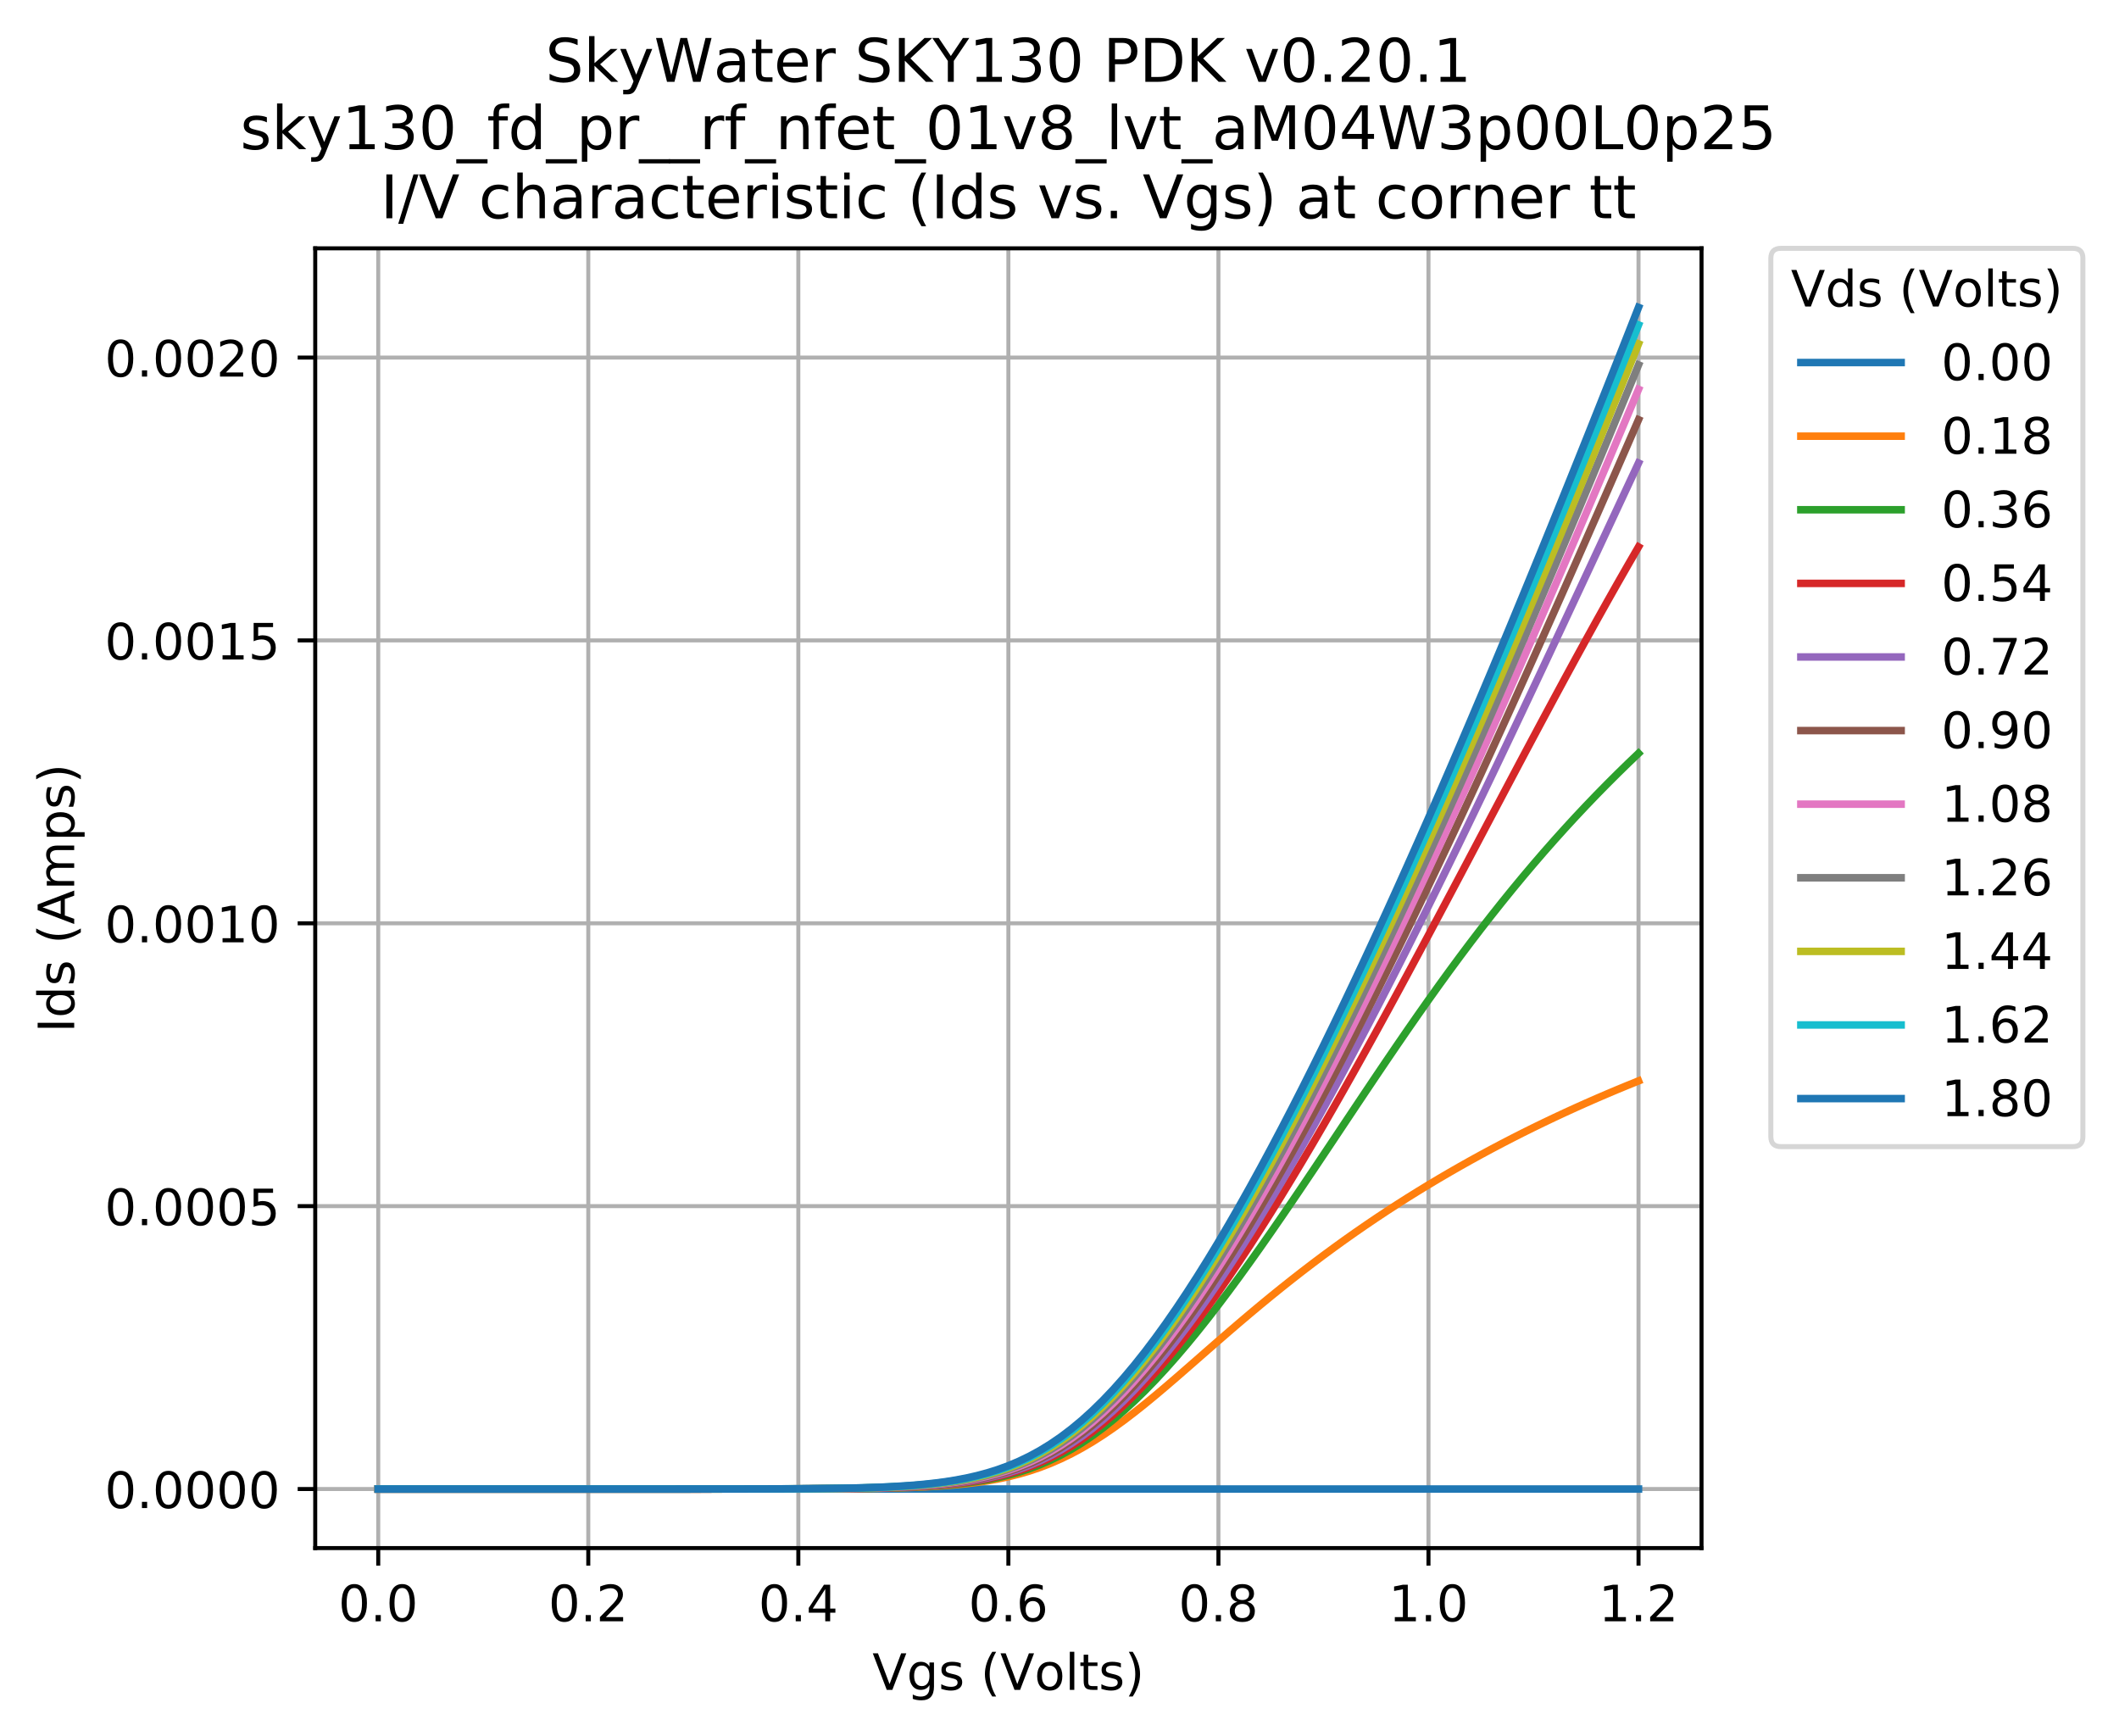 <svg xmlns="http://www.w3.org/2000/svg" xmlns:xlink="http://www.w3.org/1999/xlink" width="563.478" height="461.71" version="1.1" viewBox="0 0 422.609 346.283"><defs><style type="text/css">*{stroke-linecap:butt;stroke-linejoin:round}</style></defs><g id="figure_1"><g id="patch_1"><path d="M 0 346.283 L 422.609 346.283 L 422.609 0 L 0 0 z" style="fill:#fff"/></g><g id="axes_1"><g id="patch_2"><path d="M 62.869 308.727 L 339.349 308.727 L 339.349 49.527 L 62.869 49.527 z" style="fill:#fff"/></g><g id="matplotlib.axis_1"><g id="xtick_1"><g id="line2d_1"><path d="M 75.436 308.727 L 75.436 49.527" clip-path="url(#p369418bad4)" style="fill:none;stroke:#b0b0b0;stroke-linecap:square;stroke-width:.8"/></g><g id="line2d_2"><defs><path id="m4b0164e82f" d="M 0 0 L 0 3.5" style="stroke:#000;stroke-width:.8"/></defs><g><use style="stroke:#000;stroke-width:.8" x="75.436" y="308.727" xlink:href="#m4b0164e82f"/></g></g><g id="text_1"><defs><path id="DejaVuSans-48" d="M 31.781 66.406 Q 24.172 66.406 20.328 58.906 Q 16.5 51.422 16.5 36.375 Q 16.5 21.391 20.328 13.891 Q 24.172 6.391 31.781 6.391 Q 39.453 6.391 43.281 13.891 Q 47.125 21.391 47.125 36.375 Q 47.125 51.422 43.281 58.906 Q 39.453 66.406 31.781 66.406 z M 31.781 74.219 Q 44.047 74.219 50.516 64.516 Q 56.984 54.828 56.984 36.375 Q 56.984 17.969 50.516 8.266 Q 44.047 -1.422 31.781 -1.422 Q 19.531 -1.422 13.062 8.266 Q 6.594 17.969 6.594 36.375 Q 6.594 54.828 13.062 64.516 Q 19.531 74.219 31.781 74.219 z"/><path id="DejaVuSans-46" d="M 10.688 12.406 L 21 12.406 L 21 0 L 10.688 0 z"/></defs><g transform="translate(67.484 323.325)scale(0.1 -0.1)"><use xlink:href="#DejaVuSans-48"/><use x="63.623" xlink:href="#DejaVuSans-46"/><use x="95.41" xlink:href="#DejaVuSans-48"/></g></g></g><g id="xtick_2"><g id="line2d_3"><path d="M 117.327 308.727 L 117.327 49.527" clip-path="url(#p369418bad4)" style="fill:none;stroke:#b0b0b0;stroke-linecap:square;stroke-width:.8"/></g><g id="line2d_4"><g><use style="stroke:#000;stroke-width:.8" x="117.327" y="308.727" xlink:href="#m4b0164e82f"/></g></g><g id="text_2"><defs><path id="DejaVuSans-50" d="M 19.188 8.297 L 53.609 8.297 L 53.609 0 L 7.328 0 L 7.328 8.297 Q 12.938 14.109 22.625 23.891 Q 32.328 33.688 34.812 36.531 Q 39.547 41.844 41.422 45.531 Q 43.312 49.219 43.312 52.781 Q 43.312 58.594 39.234 62.25 Q 35.156 65.922 28.609 65.922 Q 23.969 65.922 18.812 64.312 Q 13.672 62.703 7.812 59.422 L 7.812 69.391 Q 13.766 71.781 18.938 73 Q 24.125 74.219 28.422 74.219 Q 39.75 74.219 46.484 68.547 Q 53.219 62.891 53.219 53.422 Q 53.219 48.922 51.531 44.891 Q 49.859 40.875 45.406 35.406 Q 44.188 33.984 37.641 27.219 Q 31.109 20.453 19.188 8.297 z"/></defs><g transform="translate(109.375 323.325)scale(0.1 -0.1)"><use xlink:href="#DejaVuSans-48"/><use x="63.623" xlink:href="#DejaVuSans-46"/><use x="95.41" xlink:href="#DejaVuSans-50"/></g></g></g><g id="xtick_3"><g id="line2d_5"><path d="M 159.218 308.727 L 159.218 49.527" clip-path="url(#p369418bad4)" style="fill:none;stroke:#b0b0b0;stroke-linecap:square;stroke-width:.8"/></g><g id="line2d_6"><g><use style="stroke:#000;stroke-width:.8" x="159.218" y="308.727" xlink:href="#m4b0164e82f"/></g></g><g id="text_3"><defs><path id="DejaVuSans-52" d="M 37.797 64.312 L 12.891 25.391 L 37.797 25.391 z M 35.203 72.906 L 47.609 72.906 L 47.609 25.391 L 58.016 25.391 L 58.016 17.188 L 47.609 17.188 L 47.609 0 L 37.797 0 L 37.797 17.188 L 4.891 17.188 L 4.891 26.703 z"/></defs><g transform="translate(151.266 323.325)scale(0.1 -0.1)"><use xlink:href="#DejaVuSans-48"/><use x="63.623" xlink:href="#DejaVuSans-46"/><use x="95.41" xlink:href="#DejaVuSans-52"/></g></g></g><g id="xtick_4"><g id="line2d_7"><path d="M 201.109 308.727 L 201.109 49.527" clip-path="url(#p369418bad4)" style="fill:none;stroke:#b0b0b0;stroke-linecap:square;stroke-width:.8"/></g><g id="line2d_8"><g><use style="stroke:#000;stroke-width:.8" x="201.109" y="308.727" xlink:href="#m4b0164e82f"/></g></g><g id="text_4"><defs><path id="DejaVuSans-54" d="M 33.016 40.375 Q 26.375 40.375 22.484 35.828 Q 18.609 31.297 18.609 23.391 Q 18.609 15.531 22.484 10.953 Q 26.375 6.391 33.016 6.391 Q 39.656 6.391 43.531 10.953 Q 47.406 15.531 47.406 23.391 Q 47.406 31.297 43.531 35.828 Q 39.656 40.375 33.016 40.375 z M 52.594 71.297 L 52.594 62.312 Q 48.875 64.062 45.094 64.984 Q 41.312 65.922 37.594 65.922 Q 27.828 65.922 22.672 59.328 Q 17.531 52.734 16.797 39.406 Q 19.672 43.656 24.016 45.922 Q 28.375 48.188 33.594 48.188 Q 44.578 48.188 50.953 41.516 Q 57.328 34.859 57.328 23.391 Q 57.328 12.156 50.688 5.359 Q 44.047 -1.422 33.016 -1.422 Q 20.359 -1.422 13.672 8.266 Q 6.984 17.969 6.984 36.375 Q 6.984 53.656 15.188 63.938 Q 23.391 74.219 37.203 74.219 Q 40.922 74.219 44.703 73.484 Q 48.484 72.75 52.594 71.297 z"/></defs><g transform="translate(193.157 323.325)scale(0.1 -0.1)"><use xlink:href="#DejaVuSans-48"/><use x="63.623" xlink:href="#DejaVuSans-46"/><use x="95.41" xlink:href="#DejaVuSans-54"/></g></g></g><g id="xtick_5"><g id="line2d_9"><path d="M 243 308.727 L 243 49.527" clip-path="url(#p369418bad4)" style="fill:none;stroke:#b0b0b0;stroke-linecap:square;stroke-width:.8"/></g><g id="line2d_10"><g><use style="stroke:#000;stroke-width:.8" x="243" y="308.727" xlink:href="#m4b0164e82f"/></g></g><g id="text_5"><defs><path id="DejaVuSans-56" d="M 31.781 34.625 Q 24.75 34.625 20.719 30.859 Q 16.703 27.094 16.703 20.516 Q 16.703 13.922 20.719 10.156 Q 24.75 6.391 31.781 6.391 Q 38.812 6.391 42.859 10.172 Q 46.922 13.969 46.922 20.516 Q 46.922 27.094 42.891 30.859 Q 38.875 34.625 31.781 34.625 z M 21.922 38.812 Q 15.578 40.375 12.031 44.719 Q 8.5 49.078 8.5 55.328 Q 8.5 64.062 14.719 69.141 Q 20.953 74.219 31.781 74.219 Q 42.672 74.219 48.875 69.141 Q 55.078 64.062 55.078 55.328 Q 55.078 49.078 51.531 44.719 Q 48 40.375 41.703 38.812 Q 48.828 37.156 52.797 32.312 Q 56.781 27.484 56.781 20.516 Q 56.781 9.906 50.312 4.234 Q 43.844 -1.422 31.781 -1.422 Q 19.734 -1.422 13.25 4.234 Q 6.781 9.906 6.781 20.516 Q 6.781 27.484 10.781 32.312 Q 14.797 37.156 21.922 38.812 z M 18.312 54.391 Q 18.312 48.734 21.844 45.562 Q 25.391 42.391 31.781 42.391 Q 38.141 42.391 41.719 45.562 Q 45.312 48.734 45.312 54.391 Q 45.312 60.062 41.719 63.234 Q 38.141 66.406 31.781 66.406 Q 25.391 66.406 21.844 63.234 Q 18.312 60.062 18.312 54.391 z"/></defs><g transform="translate(235.048 323.325)scale(0.1 -0.1)"><use xlink:href="#DejaVuSans-48"/><use x="63.623" xlink:href="#DejaVuSans-46"/><use x="95.41" xlink:href="#DejaVuSans-56"/></g></g></g><g id="xtick_6"><g id="line2d_11"><path d="M 284.891 308.727 L 284.891 49.527" clip-path="url(#p369418bad4)" style="fill:none;stroke:#b0b0b0;stroke-linecap:square;stroke-width:.8"/></g><g id="line2d_12"><g><use style="stroke:#000;stroke-width:.8" x="284.891" y="308.727" xlink:href="#m4b0164e82f"/></g></g><g id="text_6"><defs><path id="DejaVuSans-49" d="M 12.406 8.297 L 28.516 8.297 L 28.516 63.922 L 10.984 60.406 L 10.984 69.391 L 28.422 72.906 L 38.281 72.906 L 38.281 8.297 L 54.391 8.297 L 54.391 0 L 12.406 0 z"/></defs><g transform="translate(276.939 323.325)scale(0.1 -0.1)"><use xlink:href="#DejaVuSans-49"/><use x="63.623" xlink:href="#DejaVuSans-46"/><use x="95.41" xlink:href="#DejaVuSans-48"/></g></g></g><g id="xtick_7"><g id="line2d_13"><path d="M 326.781 308.727 L 326.781 49.527" clip-path="url(#p369418bad4)" style="fill:none;stroke:#b0b0b0;stroke-linecap:square;stroke-width:.8"/></g><g id="line2d_14"><g><use style="stroke:#000;stroke-width:.8" x="326.781" y="308.727" xlink:href="#m4b0164e82f"/></g></g><g id="text_7"><g transform="translate(318.83 323.325)scale(0.1 -0.1)"><use xlink:href="#DejaVuSans-49"/><use x="63.623" xlink:href="#DejaVuSans-46"/><use x="95.41" xlink:href="#DejaVuSans-50"/></g></g></g><g id="text_8"><defs><path id="DejaVuSans-86" d="M 28.609 0 L 0.781 72.906 L 11.078 72.906 L 34.188 11.531 L 57.328 72.906 L 67.578 72.906 L 39.797 0 z"/><path id="DejaVuSans-103" d="M 45.406 27.984 Q 45.406 37.75 41.375 43.109 Q 37.359 48.484 30.078 48.484 Q 22.859 48.484 18.828 43.109 Q 14.797 37.75 14.797 27.984 Q 14.797 18.266 18.828 12.891 Q 22.859 7.516 30.078 7.516 Q 37.359 7.516 41.375 12.891 Q 45.406 18.266 45.406 27.984 z M 54.391 6.781 Q 54.391 -7.172 48.188 -13.984 Q 42 -20.797 29.203 -20.797 Q 24.469 -20.797 20.266 -20.094 Q 16.062 -19.391 12.109 -17.922 L 12.109 -9.188 Q 16.062 -11.328 19.922 -12.344 Q 23.781 -13.375 27.781 -13.375 Q 36.625 -13.375 41.016 -8.766 Q 45.406 -4.156 45.406 5.172 L 45.406 9.625 Q 42.625 4.781 38.281 2.391 Q 33.938 0 27.875 0 Q 17.828 0 11.672 7.656 Q 5.516 15.328 5.516 27.984 Q 5.516 40.672 11.672 48.328 Q 17.828 56 27.875 56 Q 33.938 56 38.281 53.609 Q 42.625 51.219 45.406 46.391 L 45.406 54.688 L 54.391 54.688 z"/><path id="DejaVuSans-115" d="M 44.281 53.078 L 44.281 44.578 Q 40.484 46.531 36.375 47.5 Q 32.281 48.484 27.875 48.484 Q 21.188 48.484 17.844 46.438 Q 14.5 44.391 14.5 40.281 Q 14.5 37.156 16.891 35.375 Q 19.281 33.594 26.516 31.984 L 29.594 31.297 Q 39.156 29.25 43.188 25.516 Q 47.219 21.781 47.219 15.094 Q 47.219 7.469 41.188 3.016 Q 35.156 -1.422 24.609 -1.422 Q 20.219 -1.422 15.453 -0.562 Q 10.688 0.297 5.422 2 L 5.422 11.281 Q 10.406 8.688 15.234 7.391 Q 20.062 6.109 24.812 6.109 Q 31.156 6.109 34.562 8.281 Q 37.984 10.453 37.984 14.406 Q 37.984 18.062 35.516 20.016 Q 33.062 21.969 24.703 23.781 L 21.578 24.516 Q 13.234 26.266 9.516 29.906 Q 5.812 33.547 5.812 39.891 Q 5.812 47.609 11.281 51.797 Q 16.75 56 26.812 56 Q 31.781 56 36.172 55.266 Q 40.578 54.547 44.281 53.078 z"/><path id="DejaVuSans-32"/><path id="DejaVuSans-40" d="M 31 75.875 Q 24.469 64.656 21.281 53.656 Q 18.109 42.672 18.109 31.391 Q 18.109 20.125 21.312 9.062 Q 24.516 -2 31 -13.188 L 23.188 -13.188 Q 15.875 -1.703 12.234 9.375 Q 8.594 20.453 8.594 31.391 Q 8.594 42.281 12.203 53.312 Q 15.828 64.359 23.188 75.875 z"/><path id="DejaVuSans-111" d="M 30.609 48.391 Q 23.391 48.391 19.188 42.75 Q 14.984 37.109 14.984 27.297 Q 14.984 17.484 19.156 11.844 Q 23.344 6.203 30.609 6.203 Q 37.797 6.203 41.984 11.859 Q 46.188 17.531 46.188 27.297 Q 46.188 37.016 41.984 42.703 Q 37.797 48.391 30.609 48.391 z M 30.609 56 Q 42.328 56 49.016 48.375 Q 55.719 40.766 55.719 27.297 Q 55.719 13.875 49.016 6.219 Q 42.328 -1.422 30.609 -1.422 Q 18.844 -1.422 12.172 6.219 Q 5.516 13.875 5.516 27.297 Q 5.516 40.766 12.172 48.375 Q 18.844 56 30.609 56 z"/><path id="DejaVuSans-108" d="M 9.422 75.984 L 18.406 75.984 L 18.406 0 L 9.422 0 z"/><path id="DejaVuSans-116" d="M 18.312 70.219 L 18.312 54.688 L 36.812 54.688 L 36.812 47.703 L 18.312 47.703 L 18.312 18.016 Q 18.312 11.328 20.141 9.422 Q 21.969 7.516 27.594 7.516 L 36.812 7.516 L 36.812 0 L 27.594 0 Q 17.188 0 13.234 3.875 Q 9.281 7.766 9.281 18.016 L 9.281 47.703 L 2.688 47.703 L 2.688 54.688 L 9.281 54.688 L 9.281 70.219 z"/><path id="DejaVuSans-41" d="M 8.016 75.875 L 15.828 75.875 Q 23.141 64.359 26.781 53.312 Q 30.422 42.281 30.422 31.391 Q 30.422 20.453 26.781 9.375 Q 23.141 -1.703 15.828 -13.188 L 8.016 -13.188 Q 14.5 -2 17.703 9.062 Q 20.906 20.125 20.906 31.391 Q 20.906 42.672 17.703 53.656 Q 14.5 64.656 8.016 75.875 z"/></defs><g transform="translate(173.991 337.003)scale(0.1 -0.1)"><use xlink:href="#DejaVuSans-86"/><use x="68.408" xlink:href="#DejaVuSans-103"/><use x="131.885" xlink:href="#DejaVuSans-115"/><use x="183.984" xlink:href="#DejaVuSans-32"/><use x="215.771" xlink:href="#DejaVuSans-40"/><use x="254.785" xlink:href="#DejaVuSans-86"/><use x="323.084" xlink:href="#DejaVuSans-111"/><use x="384.266" xlink:href="#DejaVuSans-108"/><use x="412.049" xlink:href="#DejaVuSans-116"/><use x="451.258" xlink:href="#DejaVuSans-115"/><use x="503.357" xlink:href="#DejaVuSans-41"/></g></g></g><g id="matplotlib.axis_2"><g id="ytick_1"><g id="line2d_15"><path d="M 62.869 296.945 L 339.349 296.945" clip-path="url(#p369418bad4)" style="fill:none;stroke:#b0b0b0;stroke-linecap:square;stroke-width:.8"/></g><g id="line2d_16"><defs><path id="m80f9839000" d="M 0 0 L -3.5 0" style="stroke:#000;stroke-width:.8"/></defs><g><use style="stroke:#000;stroke-width:.8" x="62.869" y="296.945" xlink:href="#m80f9839000"/></g></g><g id="text_9"><g transform="translate(20.878 300.744)scale(0.1 -0.1)"><use xlink:href="#DejaVuSans-48"/><use x="63.623" xlink:href="#DejaVuSans-46"/><use x="95.41" xlink:href="#DejaVuSans-48"/><use x="159.033" xlink:href="#DejaVuSans-48"/><use x="222.656" xlink:href="#DejaVuSans-48"/><use x="286.279" xlink:href="#DejaVuSans-48"/></g></g></g><g id="ytick_2"><g id="line2d_17"><path d="M 62.869 240.534 L 339.349 240.534" clip-path="url(#p369418bad4)" style="fill:none;stroke:#b0b0b0;stroke-linecap:square;stroke-width:.8"/></g><g id="line2d_18"><g><use style="stroke:#000;stroke-width:.8" x="62.869" y="240.534" xlink:href="#m80f9839000"/></g></g><g id="text_10"><defs><path id="DejaVuSans-53" d="M 10.797 72.906 L 49.516 72.906 L 49.516 64.594 L 19.828 64.594 L 19.828 46.734 Q 21.969 47.469 24.109 47.828 Q 26.266 48.188 28.422 48.188 Q 40.625 48.188 47.75 41.5 Q 54.891 34.812 54.891 23.391 Q 54.891 11.625 47.562 5.094 Q 40.234 -1.422 26.906 -1.422 Q 22.312 -1.422 17.547 -0.641 Q 12.797 0.141 7.719 1.703 L 7.719 11.625 Q 12.109 9.234 16.797 8.062 Q 21.484 6.891 26.703 6.891 Q 35.156 6.891 40.078 11.328 Q 45.016 15.766 45.016 23.391 Q 45.016 31 40.078 35.438 Q 35.156 39.891 26.703 39.891 Q 22.75 39.891 18.812 39.016 Q 14.891 38.141 10.797 36.281 z"/></defs><g transform="translate(20.878 244.334)scale(0.1 -0.1)"><use xlink:href="#DejaVuSans-48"/><use x="63.623" xlink:href="#DejaVuSans-46"/><use x="95.41" xlink:href="#DejaVuSans-48"/><use x="159.033" xlink:href="#DejaVuSans-48"/><use x="222.656" xlink:href="#DejaVuSans-48"/><use x="286.279" xlink:href="#DejaVuSans-53"/></g></g></g><g id="ytick_3"><g id="line2d_19"><path d="M 62.869 184.124 L 339.349 184.124" clip-path="url(#p369418bad4)" style="fill:none;stroke:#b0b0b0;stroke-linecap:square;stroke-width:.8"/></g><g id="line2d_20"><g><use style="stroke:#000;stroke-width:.8" x="62.869" y="184.124" xlink:href="#m80f9839000"/></g></g><g id="text_11"><g transform="translate(20.878 187.923)scale(0.1 -0.1)"><use xlink:href="#DejaVuSans-48"/><use x="63.623" xlink:href="#DejaVuSans-46"/><use x="95.41" xlink:href="#DejaVuSans-48"/><use x="159.033" xlink:href="#DejaVuSans-48"/><use x="222.656" xlink:href="#DejaVuSans-49"/><use x="286.279" xlink:href="#DejaVuSans-48"/></g></g></g><g id="ytick_4"><g id="line2d_21"><path d="M 62.869 127.713 L 339.349 127.713" clip-path="url(#p369418bad4)" style="fill:none;stroke:#b0b0b0;stroke-linecap:square;stroke-width:.8"/></g><g id="line2d_22"><g><use style="stroke:#000;stroke-width:.8" x="62.869" y="127.713" xlink:href="#m80f9839000"/></g></g><g id="text_12"><g transform="translate(20.878 131.513)scale(0.1 -0.1)"><use xlink:href="#DejaVuSans-48"/><use x="63.623" xlink:href="#DejaVuSans-46"/><use x="95.41" xlink:href="#DejaVuSans-48"/><use x="159.033" xlink:href="#DejaVuSans-48"/><use x="222.656" xlink:href="#DejaVuSans-49"/><use x="286.279" xlink:href="#DejaVuSans-53"/></g></g></g><g id="ytick_5"><g id="line2d_23"><path d="M 62.869 71.303 L 339.349 71.303" clip-path="url(#p369418bad4)" style="fill:none;stroke:#b0b0b0;stroke-linecap:square;stroke-width:.8"/></g><g id="line2d_24"><g><use style="stroke:#000;stroke-width:.8" x="62.869" y="71.303" xlink:href="#m80f9839000"/></g></g><g id="text_13"><g transform="translate(20.878 75.102)scale(0.1 -0.1)"><use xlink:href="#DejaVuSans-48"/><use x="63.623" xlink:href="#DejaVuSans-46"/><use x="95.41" xlink:href="#DejaVuSans-48"/><use x="159.033" xlink:href="#DejaVuSans-48"/><use x="222.656" xlink:href="#DejaVuSans-50"/><use x="286.279" xlink:href="#DejaVuSans-48"/></g></g></g><g id="text_14"><defs><path id="DejaVuSans-73" d="M 9.812 72.906 L 19.672 72.906 L 19.672 0 L 9.812 0 z"/><path id="DejaVuSans-100" d="M 45.406 46.391 L 45.406 75.984 L 54.391 75.984 L 54.391 0 L 45.406 0 L 45.406 8.203 Q 42.578 3.328 38.25 0.953 Q 33.938 -1.422 27.875 -1.422 Q 17.969 -1.422 11.734 6.484 Q 5.516 14.406 5.516 27.297 Q 5.516 40.188 11.734 48.094 Q 17.969 56 27.875 56 Q 33.938 56 38.25 53.625 Q 42.578 51.266 45.406 46.391 z M 14.797 27.297 Q 14.797 17.391 18.875 11.75 Q 22.953 6.109 30.078 6.109 Q 37.203 6.109 41.297 11.75 Q 45.406 17.391 45.406 27.297 Q 45.406 37.203 41.297 42.844 Q 37.203 48.484 30.078 48.484 Q 22.953 48.484 18.875 42.844 Q 14.797 37.203 14.797 27.297 z"/><path id="DejaVuSans-65" d="M 34.188 63.188 L 20.797 26.906 L 47.609 26.906 z M 28.609 72.906 L 39.797 72.906 L 67.578 0 L 57.328 0 L 50.688 18.703 L 17.828 18.703 L 11.188 0 L 0.781 0 z"/><path id="DejaVuSans-109" d="M 52 44.188 Q 55.375 50.25 60.062 53.125 Q 64.75 56 71.094 56 Q 79.641 56 84.281 50.016 Q 88.922 44.047 88.922 33.016 L 88.922 0 L 79.891 0 L 79.891 32.719 Q 79.891 40.578 77.094 44.375 Q 74.312 48.188 68.609 48.188 Q 61.625 48.188 57.562 43.547 Q 53.516 38.922 53.516 30.906 L 53.516 0 L 44.484 0 L 44.484 32.719 Q 44.484 40.625 41.703 44.406 Q 38.922 48.188 33.109 48.188 Q 26.219 48.188 22.156 43.531 Q 18.109 38.875 18.109 30.906 L 18.109 0 L 9.078 0 L 9.078 54.688 L 18.109 54.688 L 18.109 46.188 Q 21.188 51.219 25.484 53.609 Q 29.781 56 35.688 56 Q 41.656 56 45.828 52.969 Q 50 49.953 52 44.188 z"/><path id="DejaVuSans-112" d="M 18.109 8.203 L 18.109 -20.797 L 9.078 -20.797 L 9.078 54.688 L 18.109 54.688 L 18.109 46.391 Q 20.953 51.266 25.266 53.625 Q 29.594 56 35.594 56 Q 45.562 56 51.781 48.094 Q 58.016 40.188 58.016 27.297 Q 58.016 14.406 51.781 6.484 Q 45.562 -1.422 35.594 -1.422 Q 29.594 -1.422 25.266 0.953 Q 20.953 3.328 18.109 8.203 z M 48.688 27.297 Q 48.688 37.203 44.609 42.844 Q 40.531 48.484 33.406 48.484 Q 26.266 48.484 22.188 42.844 Q 18.109 37.203 18.109 27.297 Q 18.109 17.391 22.188 11.75 Q 26.266 6.109 33.406 6.109 Q 40.531 6.109 44.609 11.75 Q 48.688 17.391 48.688 27.297 z"/></defs><g transform="translate(14.798 205.941)rotate(-90)scale(0.1 -0.1)"><use xlink:href="#DejaVuSans-73"/><use x="29.492" xlink:href="#DejaVuSans-100"/><use x="92.969" xlink:href="#DejaVuSans-115"/><use x="145.068" xlink:href="#DejaVuSans-32"/><use x="176.855" xlink:href="#DejaVuSans-40"/><use x="215.869" xlink:href="#DejaVuSans-65"/><use x="284.277" xlink:href="#DejaVuSans-109"/><use x="381.689" xlink:href="#DejaVuSans-112"/><use x="445.166" xlink:href="#DejaVuSans-115"/><use x="497.266" xlink:href="#DejaVuSans-41"/></g></g></g><g id="line2d_25"><path d="M 75.436 296.945 L 77.531 296.945 L 79.625 296.945 L 81.72 296.945 L 83.814 296.945 L 85.909 296.945 L 88.003 296.945 L 90.098 296.945 L 92.192 296.945 L 94.287 296.945 L 96.381 296.945 L 98.476 296.945 L 100.571 296.945 L 102.665 296.945 L 104.76 296.945 L 106.854 296.945 L 108.949 296.945 L 111.043 296.945 L 113.138 296.945 L 115.232 296.945 L 117.327 296.945 L 119.421 296.945 L 121.516 296.945 L 123.611 296.945 L 125.705 296.945 L 127.8 296.945 L 129.894 296.945 L 131.989 296.945 L 134.083 296.945 L 136.178 296.945 L 138.272 296.945 L 140.367 296.945 L 142.461 296.945 L 144.556 296.945 L 146.651 296.945 L 148.745 296.945 L 150.84 296.945 L 152.934 296.945 L 155.029 296.945 L 157.123 296.945 L 159.218 296.945 L 161.312 296.945 L 163.407 296.945 L 165.501 296.945 L 167.596 296.945 L 169.691 296.945 L 171.785 296.945 L 173.88 296.945 L 175.974 296.945 L 178.069 296.945 L 180.163 296.945 L 182.258 296.945 L 184.352 296.945 L 186.447 296.945 L 188.541 296.945 L 190.636 296.945 L 192.731 296.945 L 194.825 296.945 L 196.92 296.945 L 199.014 296.945 L 201.109 296.945 L 203.203 296.945 L 205.298 296.945 L 207.392 296.945 L 209.487 296.945 L 211.581 296.945 L 213.676 296.945 L 215.771 296.945 L 217.865 296.945 L 219.96 296.945 L 222.054 296.945 L 224.149 296.945 L 226.243 296.945 L 228.338 296.945 L 230.432 296.945 L 232.527 296.945 L 234.621 296.945 L 236.716 296.945 L 238.811 296.945 L 240.905 296.945 L 243 296.945 L 245.094 296.945 L 247.189 296.945 L 249.283 296.945 L 251.378 296.945 L 253.472 296.945 L 255.567 296.945 L 257.661 296.945 L 259.756 296.945 L 261.851 296.945 L 263.945 296.945 L 266.04 296.945 L 268.134 296.945 L 270.229 296.945 L 272.323 296.945 L 274.418 296.945 L 276.512 296.945 L 278.607 296.945 L 280.701 296.945 L 282.796 296.945 L 284.891 296.945 L 286.985 296.945 L 289.08 296.945 L 291.174 296.945 L 293.269 296.945 L 295.363 296.945 L 297.458 296.945 L 299.552 296.945 L 301.647 296.945 L 303.741 296.945 L 305.836 296.945 L 307.931 296.945 L 310.025 296.945 L 312.12 296.945 L 314.214 296.945 L 316.309 296.945 L 318.403 296.945 L 320.498 296.945 L 322.592 296.945 L 324.687 296.945 L 326.781 296.945" clip-path="url(#p369418bad4)" style="fill:none;stroke:#1f77b4;stroke-linecap:square;stroke-width:1.5"/></g><g id="line2d_26"><path d="M 75.436 296.945 L 77.531 296.945 L 79.625 296.945 L 81.72 296.945 L 83.814 296.945 L 85.909 296.945 L 88.003 296.945 L 90.098 296.945 L 92.192 296.945 L 94.287 296.945 L 96.381 296.945 L 98.476 296.945 L 100.571 296.945 L 102.665 296.945 L 104.76 296.945 L 106.854 296.945 L 108.949 296.945 L 111.043 296.945 L 113.138 296.945 L 115.232 296.945 L 117.327 296.945 L 119.421 296.945 L 121.516 296.945 L 123.611 296.945 L 125.705 296.945 L 127.8 296.944 L 129.894 296.944 L 131.989 296.944 L 134.083 296.944 L 136.178 296.944 L 138.272 296.943 L 140.367 296.943 L 142.461 296.942 L 144.556 296.941 L 146.651 296.94 L 148.745 296.939 L 150.84 296.937 L 152.934 296.935 L 155.029 296.932 L 157.123 296.928 L 159.218 296.923 L 161.312 296.916 L 163.407 296.908 L 165.501 296.897 L 167.596 296.884 L 169.691 296.866 L 171.785 296.844 L 173.88 296.816 L 175.974 296.78 L 178.069 296.735 L 180.163 296.678 L 182.258 296.606 L 184.352 296.517 L 186.447 296.405 L 188.541 296.267 L 190.636 296.096 L 192.731 295.886 L 194.825 295.629 L 196.92 295.318 L 199.014 294.945 L 201.109 294.5 L 203.203 293.975 L 205.298 293.362 L 207.392 292.654 L 209.487 291.846 L 211.581 290.932 L 213.676 289.912 L 215.771 288.783 L 217.865 287.549 L 219.96 286.213 L 222.054 284.781 L 224.149 283.26 L 226.243 281.661 L 228.338 279.993 L 230.432 278.269 L 232.527 276.501 L 234.621 274.7 L 236.716 272.878 L 238.811 271.046 L 240.905 269.211 L 243 267.383 L 245.094 265.567 L 247.189 263.769 L 249.283 261.993 L 251.378 260.242 L 253.472 258.518 L 255.567 256.823 L 257.661 255.158 L 259.756 253.524 L 261.851 251.921 L 263.945 250.349 L 266.04 248.809 L 268.134 247.299 L 270.229 245.821 L 272.323 244.372 L 274.418 242.953 L 276.512 241.564 L 278.607 240.203 L 280.701 238.87 L 282.796 237.565 L 284.891 236.287 L 286.985 235.035 L 289.08 233.809 L 291.174 232.609 L 293.269 231.433 L 295.363 230.281 L 297.458 229.153 L 299.552 228.047 L 301.647 226.965 L 303.741 225.904 L 305.836 224.865 L 307.931 223.848 L 310.025 222.85 L 312.12 221.873 L 314.214 220.916 L 316.309 219.978 L 318.403 219.058 L 320.498 218.158 L 322.592 217.275 L 324.687 216.41 L 326.781 215.562" clip-path="url(#p369418bad4)" style="fill:none;stroke:#ff7f0e;stroke-linecap:square;stroke-width:1.5"/></g><g id="line2d_27"><path d="M 75.436 296.945 L 77.531 296.945 L 79.625 296.945 L 81.72 296.945 L 83.814 296.945 L 85.909 296.945 L 88.003 296.945 L 90.098 296.945 L 92.192 296.945 L 94.287 296.945 L 96.381 296.945 L 98.476 296.945 L 100.571 296.945 L 102.665 296.945 L 104.76 296.945 L 106.854 296.945 L 108.949 296.945 L 111.043 296.945 L 113.138 296.945 L 115.232 296.945 L 117.327 296.945 L 119.421 296.945 L 121.516 296.945 L 123.611 296.945 L 125.705 296.944 L 127.8 296.944 L 129.894 296.944 L 131.989 296.944 L 134.083 296.944 L 136.178 296.943 L 138.272 296.943 L 140.367 296.942 L 142.461 296.942 L 144.556 296.941 L 146.651 296.94 L 148.745 296.938 L 150.84 296.936 L 152.934 296.933 L 155.029 296.93 L 157.123 296.925 L 159.218 296.919 L 161.312 296.912 L 163.407 296.902 L 165.501 296.889 L 167.596 296.874 L 169.691 296.853 L 171.785 296.827 L 173.88 296.795 L 175.974 296.753 L 178.069 296.701 L 180.163 296.636 L 182.258 296.554 L 184.352 296.451 L 186.447 296.324 L 188.541 296.167 L 190.636 295.973 L 192.731 295.736 L 194.825 295.447 L 196.92 295.098 L 199.014 294.679 L 201.109 294.181 L 203.203 293.594 L 205.298 292.909 L 207.392 292.117 L 209.487 291.21 L 211.581 290.182 L 213.676 289.028 L 215.771 287.746 L 217.865 286.332 L 219.96 284.788 L 222.054 283.114 L 224.149 281.314 L 226.243 279.39 L 228.338 277.347 L 230.432 275.191 L 232.527 272.927 L 234.621 270.562 L 236.716 268.102 L 238.811 265.552 L 240.905 262.921 L 243 260.213 L 245.094 257.436 L 247.189 254.595 L 249.283 251.697 L 251.378 248.748 L 253.472 245.753 L 255.567 242.72 L 257.661 239.653 L 259.756 236.559 L 261.851 233.443 L 263.945 230.312 L 266.04 227.172 L 268.134 224.028 L 270.229 220.886 L 272.323 217.753 L 274.418 214.633 L 276.512 211.533 L 278.607 208.458 L 280.701 205.412 L 282.796 202.401 L 284.891 199.427 L 286.985 196.496 L 289.08 193.609 L 291.174 190.77 L 293.269 187.98 L 295.363 185.24 L 297.458 182.552 L 299.552 179.917 L 301.647 177.334 L 303.741 174.803 L 305.836 172.324 L 307.931 169.897 L 310.025 167.521 L 312.12 165.195 L 314.214 162.918 L 316.309 160.689 L 318.403 158.508 L 320.498 156.373 L 322.592 154.284 L 324.687 152.239 L 326.781 150.237" clip-path="url(#p369418bad4)" style="fill:none;stroke:#2ca02c;stroke-linecap:square;stroke-width:1.5"/></g><g id="line2d_28"><path d="M 75.436 296.945 L 77.531 296.945 L 79.625 296.945 L 81.72 296.945 L 83.814 296.945 L 85.909 296.945 L 88.003 296.945 L 90.098 296.945 L 92.192 296.945 L 94.287 296.945 L 96.381 296.945 L 98.476 296.945 L 100.571 296.945 L 102.665 296.945 L 104.76 296.945 L 106.854 296.945 L 108.949 296.945 L 111.043 296.945 L 113.138 296.945 L 115.232 296.945 L 117.327 296.945 L 119.421 296.945 L 121.516 296.945 L 123.611 296.945 L 125.705 296.944 L 127.8 296.944 L 129.894 296.944 L 131.989 296.944 L 134.083 296.944 L 136.178 296.943 L 138.272 296.943 L 140.367 296.942 L 142.461 296.941 L 144.556 296.94 L 146.651 296.939 L 148.745 296.937 L 150.84 296.935 L 152.934 296.932 L 155.029 296.928 L 157.123 296.923 L 159.218 296.916 L 161.312 296.907 L 163.407 296.896 L 165.501 296.882 L 167.596 296.864 L 169.691 296.841 L 171.785 296.812 L 173.88 296.775 L 175.974 296.729 L 178.069 296.671 L 180.163 296.598 L 182.258 296.506 L 184.352 296.393 L 186.447 296.253 L 188.541 296.079 L 190.636 295.867 L 192.731 295.607 L 194.825 295.293 L 196.92 294.914 L 199.014 294.461 L 201.109 293.924 L 203.203 293.293 L 205.298 292.558 L 207.392 291.71 L 209.487 290.742 L 211.581 289.647 L 213.676 288.419 L 215.771 287.056 L 217.865 285.554 L 219.96 283.914 L 222.054 282.136 L 224.149 280.223 L 226.243 278.178 L 228.338 276.005 L 230.432 273.709 L 232.527 271.294 L 234.621 268.767 L 236.716 266.132 L 238.811 263.395 L 240.905 260.563 L 243 257.639 L 245.094 254.629 L 247.189 251.538 L 249.283 248.371 L 251.378 245.132 L 253.472 241.825 L 255.567 238.455 L 257.661 235.024 L 259.756 231.538 L 261.851 227.999 L 263.945 224.41 L 266.04 220.775 L 268.134 217.098 L 270.229 213.38 L 272.323 209.626 L 274.418 205.838 L 276.512 202.018 L 278.607 198.171 L 280.701 194.298 L 282.796 190.403 L 284.891 186.489 L 286.985 182.559 L 289.08 178.615 L 291.174 174.661 L 293.269 170.699 L 295.363 166.734 L 297.458 162.767 L 299.552 158.803 L 301.647 154.845 L 303.741 150.895 L 305.836 146.959 L 307.931 143.038 L 310.025 139.137 L 312.12 135.259 L 314.214 131.408 L 316.309 127.588 L 318.403 123.802 L 320.498 120.054 L 322.592 116.347 L 324.687 112.685 L 326.781 109.071" clip-path="url(#p369418bad4)" style="fill:none;stroke:#d62728;stroke-linecap:square;stroke-width:1.5"/></g><g id="line2d_29"><path d="M 75.436 296.945 L 77.531 296.945 L 79.625 296.945 L 81.72 296.945 L 83.814 296.945 L 85.909 296.945 L 88.003 296.945 L 90.098 296.945 L 92.192 296.945 L 94.287 296.945 L 96.381 296.945 L 98.476 296.945 L 100.571 296.945 L 102.665 296.945 L 104.76 296.945 L 106.854 296.945 L 108.949 296.945 L 111.043 296.945 L 113.138 296.945 L 115.232 296.945 L 117.327 296.945 L 119.421 296.945 L 121.516 296.945 L 123.611 296.944 L 125.705 296.944 L 127.8 296.944 L 129.894 296.944 L 131.989 296.944 L 134.083 296.944 L 136.178 296.943 L 138.272 296.943 L 140.367 296.942 L 142.461 296.941 L 144.556 296.94 L 146.651 296.938 L 148.745 296.936 L 150.84 296.934 L 152.934 296.93 L 155.029 296.926 L 157.123 296.92 L 159.218 296.913 L 161.312 296.903 L 163.407 296.891 L 165.501 296.875 L 167.596 296.855 L 169.691 296.83 L 171.785 296.797 L 173.88 296.757 L 175.974 296.705 L 178.069 296.641 L 180.163 296.561 L 182.258 296.461 L 184.352 296.337 L 186.447 296.183 L 188.541 295.995 L 190.636 295.764 L 192.731 295.484 L 194.825 295.146 L 196.92 294.739 L 199.014 294.255 L 201.109 293.683 L 203.203 293.013 L 205.298 292.234 L 207.392 291.339 L 209.487 290.32 L 211.581 289.168 L 213.676 287.88 L 215.771 286.451 L 217.865 284.88 L 219.96 283.167 L 222.054 281.311 L 224.149 279.316 L 226.243 277.185 L 228.338 274.921 L 230.432 272.53 L 232.527 270.017 L 234.621 267.386 L 236.716 264.643 L 238.811 261.794 L 240.905 258.844 L 243 255.798 L 245.094 252.661 L 247.189 249.437 L 249.283 246.132 L 251.378 242.749 L 253.472 239.292 L 255.567 235.765 L 257.661 232.172 L 259.756 228.515 L 261.851 224.798 L 263.945 221.024 L 266.04 217.195 L 268.134 213.314 L 270.229 209.384 L 272.323 205.407 L 274.418 201.386 L 276.512 197.322 L 278.607 193.218 L 280.701 189.077 L 282.796 184.899 L 284.891 180.688 L 286.985 176.444 L 289.08 172.171 L 291.174 167.871 L 293.269 163.544 L 295.363 159.193 L 297.458 154.82 L 299.552 150.427 L 301.647 146.016 L 303.741 141.588 L 305.836 137.146 L 307.931 132.691 L 310.025 128.225 L 312.12 123.751 L 314.214 119.269 L 316.309 114.783 L 318.403 110.293 L 320.498 105.802 L 322.592 101.311 L 324.687 96.823 L 326.781 92.34" clip-path="url(#p369418bad4)" style="fill:none;stroke:#9467bd;stroke-linecap:square;stroke-width:1.5"/></g><g id="line2d_30"><path d="M 75.436 296.945 L 77.531 296.945 L 79.625 296.945 L 81.72 296.945 L 83.814 296.945 L 85.909 296.945 L 88.003 296.945 L 90.098 296.945 L 92.192 296.945 L 94.287 296.945 L 96.381 296.945 L 98.476 296.945 L 100.571 296.945 L 102.665 296.945 L 104.76 296.945 L 106.854 296.945 L 108.949 296.945 L 111.043 296.945 L 113.138 296.945 L 115.232 296.945 L 117.327 296.945 L 119.421 296.945 L 121.516 296.945 L 123.611 296.944 L 125.705 296.944 L 127.8 296.944 L 129.894 296.944 L 131.989 296.944 L 134.083 296.943 L 136.178 296.943 L 138.272 296.942 L 140.367 296.942 L 142.461 296.941 L 144.556 296.939 L 146.651 296.938 L 148.745 296.935 L 150.84 296.932 L 152.934 296.929 L 155.029 296.924 L 157.123 296.917 L 159.218 296.909 L 161.312 296.899 L 163.407 296.885 L 165.501 296.868 L 167.596 296.846 L 169.691 296.818 L 171.785 296.783 L 173.88 296.738 L 175.974 296.682 L 178.069 296.612 L 180.163 296.524 L 182.258 296.415 L 184.352 296.281 L 186.447 296.115 L 188.541 295.911 L 190.636 295.664 L 192.731 295.363 L 194.825 295.001 L 196.92 294.568 L 199.014 294.054 L 201.109 293.449 L 203.203 292.742 L 205.298 291.923 L 207.392 290.984 L 209.487 289.916 L 211.581 288.713 L 213.676 287.37 L 215.771 285.884 L 217.865 284.252 L 219.96 282.474 L 222.054 280.551 L 224.149 278.487 L 226.243 276.283 L 228.338 273.945 L 230.432 271.476 L 232.527 268.883 L 234.621 266.17 L 236.716 263.342 L 238.811 260.407 L 240.905 257.367 L 243 254.23 L 245.094 250.999 L 247.189 247.679 L 249.283 244.275 L 251.378 240.791 L 253.472 237.23 L 255.567 233.596 L 257.661 229.894 L 259.756 226.125 L 261.851 222.292 L 263.945 218.399 L 266.04 214.449 L 268.134 210.443 L 270.229 206.385 L 272.323 202.275 L 274.418 198.118 L 276.512 193.914 L 278.607 189.666 L 280.701 185.375 L 282.796 181.044 L 284.891 176.675 L 286.985 172.269 L 289.08 167.827 L 291.174 163.352 L 293.269 158.846 L 295.363 154.31 L 297.458 149.745 L 299.552 145.153 L 301.647 140.536 L 303.741 135.896 L 305.836 131.233 L 307.931 126.549 L 310.025 121.847 L 312.12 117.126 L 314.214 112.389 L 316.309 107.637 L 318.403 102.872 L 320.498 98.094 L 322.592 93.306 L 324.687 88.508 L 326.781 83.702" clip-path="url(#p369418bad4)" style="fill:none;stroke:#8c564b;stroke-linecap:square;stroke-width:1.5"/></g><g id="line2d_31"><path d="M 75.436 296.945 L 77.531 296.945 L 79.625 296.945 L 81.72 296.945 L 83.814 296.945 L 85.909 296.945 L 88.003 296.945 L 90.098 296.945 L 92.192 296.945 L 94.287 296.945 L 96.381 296.945 L 98.476 296.945 L 100.571 296.945 L 102.665 296.945 L 104.76 296.945 L 106.854 296.945 L 108.949 296.945 L 111.043 296.945 L 113.138 296.945 L 115.232 296.945 L 117.327 296.945 L 119.421 296.945 L 121.516 296.945 L 123.611 296.944 L 125.705 296.944 L 127.8 296.944 L 129.894 296.944 L 131.989 296.944 L 134.083 296.943 L 136.178 296.943 L 138.272 296.942 L 140.367 296.941 L 142.461 296.94 L 144.556 296.939 L 146.651 296.937 L 148.745 296.934 L 150.84 296.931 L 152.934 296.927 L 155.029 296.922 L 157.123 296.915 L 159.218 296.906 L 161.312 296.894 L 163.407 296.88 L 165.501 296.861 L 167.596 296.837 L 169.691 296.806 L 171.785 296.768 L 173.88 296.719 L 175.974 296.658 L 178.069 296.582 L 180.163 296.487 L 182.258 296.37 L 184.352 296.224 L 186.447 296.046 L 188.541 295.828 L 190.636 295.563 L 192.731 295.243 L 194.825 294.858 L 196.92 294.399 L 199.014 293.856 L 201.109 293.218 L 203.203 292.475 L 205.298 291.617 L 207.392 290.636 L 209.487 289.523 L 211.581 288.271 L 213.676 286.877 L 215.771 285.336 L 217.865 283.647 L 219.96 281.81 L 222.054 279.827 L 224.149 277.699 L 226.243 275.43 L 228.338 273.025 L 230.432 270.488 L 232.527 267.824 L 234.621 265.04 L 236.716 262.14 L 238.811 259.13 L 240.905 256.016 L 243 252.801 L 245.094 249.492 L 247.189 246.094 L 249.283 242.609 L 251.378 239.043 L 253.472 235.399 L 255.567 231.681 L 257.661 227.893 L 259.756 224.036 L 261.851 220.115 L 263.945 216.132 L 266.04 212.09 L 268.134 207.991 L 270.229 203.837 L 272.323 199.631 L 274.418 195.374 L 276.512 191.07 L 278.607 186.719 L 280.701 182.324 L 282.796 177.886 L 284.891 173.408 L 286.985 168.891 L 289.08 164.336 L 291.174 159.745 L 293.269 155.12 L 295.363 150.463 L 297.458 145.774 L 299.552 141.056 L 301.647 136.31 L 303.741 131.536 L 305.836 126.738 L 307.931 121.915 L 310.025 117.07 L 312.12 112.204 L 314.214 107.317 L 316.309 102.412 L 318.403 97.489 L 320.498 92.55 L 322.592 87.596 L 324.687 82.628 L 326.781 77.647" clip-path="url(#p369418bad4)" style="fill:none;stroke:#e377c2;stroke-linecap:square;stroke-width:1.5"/></g><g id="line2d_32"><path d="M 75.436 296.945 L 77.531 296.945 L 79.625 296.945 L 81.72 296.945 L 83.814 296.945 L 85.909 296.945 L 88.003 296.945 L 90.098 296.945 L 92.192 296.945 L 94.287 296.945 L 96.381 296.945 L 98.476 296.945 L 100.571 296.945 L 102.665 296.945 L 104.76 296.945 L 106.854 296.945 L 108.949 296.945 L 111.043 296.945 L 113.138 296.945 L 115.232 296.945 L 117.327 296.945 L 119.421 296.945 L 121.516 296.944 L 123.611 296.944 L 125.705 296.944 L 127.8 296.944 L 129.894 296.944 L 131.989 296.944 L 134.083 296.943 L 136.178 296.943 L 138.272 296.942 L 140.367 296.941 L 142.461 296.94 L 144.556 296.938 L 146.651 296.936 L 148.745 296.934 L 150.84 296.93 L 152.934 296.926 L 155.029 296.92 L 157.123 296.912 L 159.218 296.903 L 161.312 296.89 L 163.407 296.874 L 165.501 296.854 L 167.596 296.828 L 169.691 296.795 L 171.785 296.753 L 173.88 296.701 L 175.974 296.635 L 178.069 296.552 L 180.163 296.45 L 182.258 296.324 L 184.352 296.168 L 186.447 295.977 L 188.541 295.744 L 190.636 295.462 L 192.731 295.122 L 194.825 294.714 L 196.92 294.23 L 199.014 293.658 L 201.109 292.988 L 203.203 292.21 L 205.298 291.314 L 207.392 290.292 L 209.487 289.134 L 211.581 287.836 L 213.676 286.392 L 215.771 284.8 L 217.865 283.057 L 219.96 281.164 L 222.054 279.123 L 224.149 276.936 L 226.243 274.606 L 228.338 272.139 L 230.432 269.539 L 232.527 266.812 L 234.621 263.963 L 236.716 260.997 L 238.811 257.92 L 240.905 254.739 L 243 251.456 L 245.094 248.079 L 247.189 244.611 L 249.283 241.056 L 251.378 237.419 L 253.472 233.704 L 255.567 229.914 L 257.661 226.052 L 259.756 222.122 L 261.851 218.127 L 263.945 214.069 L 266.04 209.951 L 268.134 205.775 L 270.229 201.543 L 272.323 197.258 L 274.418 192.923 L 276.512 188.538 L 278.607 184.105 L 280.701 179.628 L 282.796 175.106 L 284.891 170.543 L 286.985 165.94 L 289.08 161.297 L 291.174 156.618 L 293.269 151.904 L 295.363 147.155 L 297.458 142.374 L 299.552 137.562 L 301.647 132.72 L 303.741 127.85 L 305.836 122.953 L 307.931 118.03 L 310.025 113.083 L 312.12 108.113 L 314.214 103.121 L 316.309 98.108 L 318.403 93.076 L 320.498 88.026 L 322.592 82.958 L 324.687 77.875 L 326.781 72.777" clip-path="url(#p369418bad4)" style="fill:none;stroke:#7f7f7f;stroke-linecap:square;stroke-width:1.5"/></g><g id="line2d_33"><path d="M 75.436 296.945 L 77.531 296.945 L 79.625 296.945 L 81.72 296.945 L 83.814 296.945 L 85.909 296.945 L 88.003 296.945 L 90.098 296.945 L 92.192 296.945 L 94.287 296.945 L 96.381 296.945 L 98.476 296.945 L 100.571 296.945 L 102.665 296.945 L 104.76 296.945 L 106.854 296.945 L 108.949 296.945 L 111.043 296.945 L 113.138 296.945 L 115.232 296.945 L 117.327 296.945 L 119.421 296.945 L 121.516 296.944 L 123.611 296.944 L 125.705 296.944 L 127.8 296.944 L 129.894 296.944 L 131.989 296.943 L 134.083 296.943 L 136.178 296.942 L 138.272 296.942 L 140.367 296.941 L 142.461 296.939 L 144.556 296.938 L 146.651 296.935 L 148.745 296.933 L 150.84 296.929 L 152.934 296.924 L 155.029 296.918 L 157.123 296.91 L 159.218 296.899 L 161.312 296.886 L 163.407 296.868 L 165.501 296.846 L 167.596 296.818 L 169.691 296.783 L 171.785 296.738 L 173.88 296.681 L 175.974 296.611 L 178.069 296.522 L 180.163 296.413 L 182.258 296.278 L 184.352 296.111 L 186.447 295.908 L 188.541 295.66 L 190.636 295.361 L 192.731 295.001 L 194.825 294.571 L 196.92 294.061 L 199.014 293.46 L 201.109 292.759 L 203.203 291.946 L 205.298 291.012 L 207.392 289.949 L 209.487 288.749 L 211.581 287.405 L 213.676 285.913 L 215.771 284.27 L 217.865 282.475 L 219.96 280.529 L 222.054 278.432 L 224.149 276.189 L 226.243 273.802 L 228.338 271.276 L 230.432 268.617 L 232.527 265.829 L 234.621 262.919 L 236.716 259.892 L 238.811 256.754 L 240.905 253.51 L 243 250.166 L 245.094 246.726 L 247.189 243.194 L 249.283 239.576 L 251.378 235.876 L 253.472 232.097 L 255.567 228.242 L 257.661 224.316 L 259.756 220.321 L 261.851 216.26 L 263.945 212.136 L 266.04 207.952 L 268.134 203.709 L 270.229 199.411 L 272.323 195.059 L 274.418 190.655 L 276.512 186.201 L 278.607 181.7 L 280.701 177.152 L 282.796 172.561 L 284.891 167.927 L 286.985 163.252 L 289.08 158.537 L 291.174 153.785 L 293.269 148.997 L 295.363 144.174 L 297.458 139.318 L 299.552 134.43 L 301.647 129.511 L 303.741 124.564 L 305.836 119.588 L 307.931 114.586 L 310.025 109.559 L 312.12 104.507 L 314.214 99.433 L 316.309 94.337 L 318.403 89.221 L 320.498 84.085 L 322.592 78.932 L 324.687 73.76 L 326.781 68.573" clip-path="url(#p369418bad4)" style="fill:none;stroke:#bcbd22;stroke-linecap:square;stroke-width:1.5"/></g><g id="line2d_34"><path d="M 75.436 296.945 L 77.531 296.945 L 79.625 296.945 L 81.72 296.945 L 83.814 296.945 L 85.909 296.945 L 88.003 296.945 L 90.098 296.945 L 92.192 296.945 L 94.287 296.945 L 96.381 296.945 L 98.476 296.945 L 100.571 296.945 L 102.665 296.945 L 104.76 296.945 L 106.854 296.945 L 108.949 296.945 L 111.043 296.945 L 113.138 296.945 L 115.232 296.945 L 117.327 296.945 L 119.421 296.945 L 121.516 296.944 L 123.611 296.944 L 125.705 296.944 L 127.8 296.944 L 129.894 296.944 L 131.989 296.943 L 134.083 296.943 L 136.178 296.942 L 138.272 296.941 L 140.367 296.94 L 142.461 296.939 L 144.556 296.937 L 146.651 296.935 L 148.745 296.932 L 150.84 296.928 L 152.934 296.922 L 155.029 296.916 L 157.123 296.907 L 159.218 296.896 L 161.312 296.881 L 163.407 296.863 L 165.501 296.839 L 167.596 296.809 L 169.691 296.771 L 171.785 296.723 L 173.88 296.662 L 175.974 296.586 L 178.069 296.492 L 180.163 296.375 L 182.258 296.231 L 184.352 296.054 L 186.447 295.837 L 188.541 295.575 L 190.636 295.258 L 192.731 294.878 L 194.825 294.426 L 196.92 293.89 L 199.014 293.261 L 201.109 292.529 L 203.203 291.681 L 205.298 290.711 L 207.392 289.607 L 209.487 288.364 L 211.581 286.975 L 213.676 285.436 L 215.771 283.744 L 217.865 281.899 L 219.96 279.9 L 222.054 277.75 L 224.149 275.452 L 226.243 273.009 L 228.338 270.427 L 230.432 267.711 L 232.527 264.867 L 234.621 261.899 L 236.716 258.814 L 238.811 255.618 L 240.905 252.316 L 243 248.913 L 245.094 245.414 L 247.189 241.824 L 249.283 238.148 L 251.378 234.389 L 253.472 230.55 L 255.567 226.637 L 257.661 222.652 L 259.756 218.598 L 261.851 214.478 L 263.945 210.294 L 266.04 206.05 L 268.134 201.748 L 270.229 197.389 L 272.323 192.977 L 274.418 188.512 L 276.512 183.998 L 278.607 179.436 L 280.701 174.827 L 282.796 170.174 L 284.891 165.478 L 286.985 160.741 L 289.08 155.965 L 291.174 151.15 L 293.269 146.298 L 295.363 141.412 L 297.458 136.491 L 299.552 131.539 L 301.647 126.555 L 303.741 121.542 L 305.836 116.501 L 307.931 111.432 L 310.025 106.338 L 312.12 101.219 L 314.214 96.076 L 316.309 90.912 L 318.403 85.726 L 320.498 80.521 L 322.592 75.296 L 324.687 70.054 L 326.781 64.795" clip-path="url(#p369418bad4)" style="fill:none;stroke:#17becf;stroke-linecap:square;stroke-width:1.5"/></g><g id="line2d_35"><path d="M 75.436 296.945 L 77.531 296.945 L 79.625 296.945 L 81.72 296.945 L 83.814 296.945 L 85.909 296.945 L 88.003 296.945 L 90.098 296.945 L 92.192 296.945 L 94.287 296.945 L 96.381 296.945 L 98.476 296.945 L 100.571 296.945 L 102.665 296.945 L 104.76 296.945 L 106.854 296.945 L 108.949 296.945 L 111.043 296.945 L 113.138 296.945 L 115.232 296.945 L 117.327 296.945 L 119.421 296.944 L 121.516 296.944 L 123.611 296.944 L 125.705 296.944 L 127.8 296.944 L 129.894 296.944 L 131.989 296.943 L 134.083 296.943 L 136.178 296.942 L 138.272 296.941 L 140.367 296.94 L 142.461 296.939 L 144.556 296.937 L 146.651 296.934 L 148.745 296.931 L 150.84 296.926 L 152.934 296.921 L 155.029 296.914 L 157.123 296.904 L 159.218 296.892 L 161.312 296.877 L 163.407 296.857 L 165.501 296.831 L 167.596 296.799 L 169.691 296.758 L 171.785 296.707 L 173.88 296.642 L 175.974 296.562 L 178.069 296.461 L 180.163 296.336 L 182.258 296.183 L 184.352 295.995 L 186.447 295.766 L 188.541 295.489 L 190.636 295.155 L 192.731 294.755 L 194.825 294.279 L 196.92 293.718 L 199.014 293.061 L 201.109 292.296 L 203.203 291.415 L 205.298 290.407 L 207.392 289.264 L 209.487 287.978 L 211.581 286.545 L 213.676 284.959 L 215.771 283.219 L 217.865 281.323 L 219.96 279.273 L 222.054 277.071 L 224.149 274.719 L 226.243 272.223 L 228.338 269.587 L 230.432 266.816 L 232.527 263.916 L 234.621 260.893 L 236.716 257.753 L 238.811 254.502 L 240.905 251.144 L 243 247.685 L 245.094 244.131 L 247.189 240.486 L 249.283 236.754 L 251.378 232.94 L 253.472 229.047 L 255.567 225.078 L 257.661 221.038 L 259.756 216.929 L 261.851 212.754 L 263.945 208.516 L 266.04 204.217 L 268.134 199.86 L 270.229 195.446 L 272.323 190.979 L 274.418 186.46 L 276.512 181.891 L 278.607 177.273 L 280.701 172.609 L 282.796 167.901 L 284.891 163.15 L 286.985 158.357 L 289.08 153.525 L 291.174 148.654 L 293.269 143.746 L 295.363 138.803 L 297.458 133.827 L 299.552 128.817 L 301.647 123.777 L 303.741 118.706 L 305.836 113.607 L 307.931 108.481 L 310.025 103.329 L 312.12 98.151 L 314.214 92.95 L 316.309 87.727 L 318.403 82.482 L 320.498 77.216 L 322.592 71.931 L 324.687 66.629 L 326.781 61.308" clip-path="url(#p369418bad4)" style="fill:none;stroke:#1f77b4;stroke-linecap:square;stroke-width:1.5"/></g><g id="patch_3"><path d="M 62.869 308.727 L 62.869 49.527" style="fill:none;stroke:#000;stroke-linecap:square;stroke-linejoin:miter;stroke-width:.8"/></g><g id="patch_4"><path d="M 339.349 308.727 L 339.349 49.527" style="fill:none;stroke:#000;stroke-linecap:square;stroke-linejoin:miter;stroke-width:.8"/></g><g id="patch_5"><path d="M 62.869 308.727 L 339.349 308.727" style="fill:none;stroke:#000;stroke-linecap:square;stroke-linejoin:miter;stroke-width:.8"/></g><g id="patch_6"><path d="M 62.869 49.527 L 339.349 49.527" style="fill:none;stroke:#000;stroke-linecap:square;stroke-linejoin:miter;stroke-width:.8"/></g><g id="text_15"><defs><path id="DejaVuSans-83" d="M 53.516 70.516 L 53.516 60.891 Q 47.906 63.578 42.922 64.891 Q 37.938 66.219 33.297 66.219 Q 25.25 66.219 20.875 63.094 Q 16.5 59.969 16.5 54.203 Q 16.5 49.359 19.406 46.891 Q 22.312 44.438 30.422 42.922 L 36.375 41.703 Q 47.406 39.594 52.656 34.297 Q 57.906 29 57.906 20.125 Q 57.906 9.516 50.797 4.047 Q 43.703 -1.422 29.984 -1.422 Q 24.812 -1.422 18.969 -0.25 Q 13.141 0.922 6.891 3.219 L 6.891 13.375 Q 12.891 10.016 18.656 8.297 Q 24.422 6.594 29.984 6.594 Q 38.422 6.594 43.016 9.906 Q 47.609 13.234 47.609 19.391 Q 47.609 24.75 44.312 27.781 Q 41.016 30.812 33.5 32.328 L 27.484 33.5 Q 16.453 35.688 11.516 40.375 Q 6.594 45.062 6.594 53.422 Q 6.594 63.094 13.406 68.656 Q 20.219 74.219 32.172 74.219 Q 37.312 74.219 42.625 73.281 Q 47.953 72.359 53.516 70.516 z"/><path id="DejaVuSans-107" d="M 9.078 75.984 L 18.109 75.984 L 18.109 31.109 L 44.922 54.688 L 56.391 54.688 L 27.391 29.109 L 57.625 0 L 45.906 0 L 18.109 26.703 L 18.109 0 L 9.078 0 z"/><path id="DejaVuSans-121" d="M 32.172 -5.078 Q 28.375 -14.844 24.75 -17.812 Q 21.141 -20.797 15.094 -20.797 L 7.906 -20.797 L 7.906 -13.281 L 13.188 -13.281 Q 16.891 -13.281 18.938 -11.516 Q 21 -9.766 23.484 -3.219 L 25.094 0.875 L 2.984 54.688 L 12.5 54.688 L 29.594 11.922 L 46.688 54.688 L 56.203 54.688 z"/><path id="DejaVuSans-87" d="M 3.328 72.906 L 13.281 72.906 L 28.609 11.281 L 43.891 72.906 L 54.984 72.906 L 70.312 11.281 L 85.594 72.906 L 95.609 72.906 L 77.297 0 L 64.891 0 L 49.516 63.281 L 33.984 0 L 21.578 0 z"/><path id="DejaVuSans-97" d="M 34.281 27.484 Q 23.391 27.484 19.188 25 Q 14.984 22.516 14.984 16.5 Q 14.984 11.719 18.141 8.906 Q 21.297 6.109 26.703 6.109 Q 34.188 6.109 38.703 11.406 Q 43.219 16.703 43.219 25.484 L 43.219 27.484 z M 52.203 31.203 L 52.203 0 L 43.219 0 L 43.219 8.297 Q 40.141 3.328 35.547 0.953 Q 30.953 -1.422 24.312 -1.422 Q 15.922 -1.422 10.953 3.297 Q 6 8.016 6 15.922 Q 6 25.141 12.172 29.828 Q 18.359 34.516 30.609 34.516 L 43.219 34.516 L 43.219 35.406 Q 43.219 41.609 39.141 45 Q 35.062 48.391 27.688 48.391 Q 23 48.391 18.547 47.266 Q 14.109 46.141 10.016 43.891 L 10.016 52.203 Q 14.938 54.109 19.578 55.047 Q 24.219 56 28.609 56 Q 40.484 56 46.344 49.844 Q 52.203 43.703 52.203 31.203 z"/><path id="DejaVuSans-101" d="M 56.203 29.594 L 56.203 25.203 L 14.891 25.203 Q 15.484 15.922 20.484 11.062 Q 25.484 6.203 34.422 6.203 Q 39.594 6.203 44.453 7.469 Q 49.312 8.734 54.109 11.281 L 54.109 2.781 Q 49.266 0.734 44.188 -0.344 Q 39.109 -1.422 33.891 -1.422 Q 20.797 -1.422 13.156 6.188 Q 5.516 13.812 5.516 26.812 Q 5.516 40.234 12.766 48.109 Q 20.016 56 32.328 56 Q 43.359 56 49.781 48.891 Q 56.203 41.797 56.203 29.594 z M 47.219 32.234 Q 47.125 39.594 43.094 43.984 Q 39.062 48.391 32.422 48.391 Q 24.906 48.391 20.391 44.141 Q 15.875 39.891 15.188 32.172 z"/><path id="DejaVuSans-114" d="M 41.109 46.297 Q 39.594 47.172 37.812 47.578 Q 36.031 48 33.891 48 Q 26.266 48 22.188 43.047 Q 18.109 38.094 18.109 28.812 L 18.109 0 L 9.078 0 L 9.078 54.688 L 18.109 54.688 L 18.109 46.188 Q 20.953 51.172 25.484 53.578 Q 30.031 56 36.531 56 Q 37.453 56 38.578 55.875 Q 39.703 55.766 41.062 55.516 z"/><path id="DejaVuSans-75" d="M 9.812 72.906 L 19.672 72.906 L 19.672 42.094 L 52.391 72.906 L 65.094 72.906 L 28.906 38.922 L 67.672 0 L 54.688 0 L 19.672 35.109 L 19.672 0 L 9.812 0 z"/><path id="DejaVuSans-89" d="M -0.203 72.906 L 10.406 72.906 L 30.609 42.922 L 50.688 72.906 L 61.281 72.906 L 35.5 34.719 L 35.5 0 L 25.594 0 L 25.594 34.719 z"/><path id="DejaVuSans-51" d="M 40.578 39.312 Q 47.656 37.797 51.625 33 Q 55.609 28.219 55.609 21.188 Q 55.609 10.406 48.188 4.484 Q 40.766 -1.422 27.094 -1.422 Q 22.516 -1.422 17.656 -0.516 Q 12.797 0.391 7.625 2.203 L 7.625 11.719 Q 11.719 9.328 16.594 8.109 Q 21.484 6.891 26.812 6.891 Q 36.078 6.891 40.938 10.547 Q 45.797 14.203 45.797 21.188 Q 45.797 27.641 41.281 31.266 Q 36.766 34.906 28.719 34.906 L 20.219 34.906 L 20.219 43.016 L 29.109 43.016 Q 36.375 43.016 40.234 45.922 Q 44.094 48.828 44.094 54.297 Q 44.094 59.906 40.109 62.906 Q 36.141 65.922 28.719 65.922 Q 24.656 65.922 20.016 65.031 Q 15.375 64.156 9.812 62.312 L 9.812 71.094 Q 15.438 72.656 20.344 73.438 Q 25.25 74.219 29.594 74.219 Q 40.828 74.219 47.359 69.109 Q 53.906 64.016 53.906 55.328 Q 53.906 49.266 50.438 45.094 Q 46.969 40.922 40.578 39.312 z"/><path id="DejaVuSans-80" d="M 19.672 64.797 L 19.672 37.406 L 32.078 37.406 Q 38.969 37.406 42.719 40.969 Q 46.484 44.531 46.484 51.125 Q 46.484 57.672 42.719 61.234 Q 38.969 64.797 32.078 64.797 z M 9.812 72.906 L 32.078 72.906 Q 44.344 72.906 50.609 67.359 Q 56.891 61.812 56.891 51.125 Q 56.891 40.328 50.609 34.812 Q 44.344 29.297 32.078 29.297 L 19.672 29.297 L 19.672 0 L 9.812 0 z"/><path id="DejaVuSans-68" d="M 19.672 64.797 L 19.672 8.109 L 31.594 8.109 Q 46.688 8.109 53.688 14.938 Q 60.688 21.781 60.688 36.531 Q 60.688 51.172 53.688 57.984 Q 46.688 64.797 31.594 64.797 z M 9.812 72.906 L 30.078 72.906 Q 51.266 72.906 61.172 64.094 Q 71.094 55.281 71.094 36.531 Q 71.094 17.672 61.125 8.828 Q 51.172 0 30.078 0 L 9.812 0 z"/><path id="DejaVuSans-118" d="M 2.984 54.688 L 12.5 54.688 L 29.594 8.797 L 46.688 54.688 L 56.203 54.688 L 35.688 0 L 23.484 0 z"/></defs><g transform="translate(108.776 16.318)scale(0.12 -0.12)"><use xlink:href="#DejaVuSans-83"/><use x="63.477" xlink:href="#DejaVuSans-107"/><use x="121.34" xlink:href="#DejaVuSans-121"/><use x="180.52" xlink:href="#DejaVuSans-87"/><use x="279.303" xlink:href="#DejaVuSans-97"/><use x="340.582" xlink:href="#DejaVuSans-116"/><use x="379.791" xlink:href="#DejaVuSans-101"/><use x="441.314" xlink:href="#DejaVuSans-114"/><use x="482.428" xlink:href="#DejaVuSans-32"/><use x="514.215" xlink:href="#DejaVuSans-83"/><use x="577.691" xlink:href="#DejaVuSans-75"/><use x="643.221" xlink:href="#DejaVuSans-89"/><use x="704.305" xlink:href="#DejaVuSans-49"/><use x="767.928" xlink:href="#DejaVuSans-51"/><use x="831.551" xlink:href="#DejaVuSans-48"/><use x="895.174" xlink:href="#DejaVuSans-32"/><use x="926.961" xlink:href="#DejaVuSans-80"/><use x="987.264" xlink:href="#DejaVuSans-68"/><use x="1064.266" xlink:href="#DejaVuSans-75"/><use x="1129.842" xlink:href="#DejaVuSans-32"/><use x="1161.629" xlink:href="#DejaVuSans-118"/><use x="1220.809" xlink:href="#DejaVuSans-48"/><use x="1284.432" xlink:href="#DejaVuSans-46"/><use x="1316.219" xlink:href="#DejaVuSans-50"/><use x="1379.842" xlink:href="#DejaVuSans-48"/><use x="1443.465" xlink:href="#DejaVuSans-46"/><use x="1475.252" xlink:href="#DejaVuSans-49"/></g><defs><path id="DejaVuSans-95" d="M 50.984 -16.609 L 50.984 -23.578 L -0.984 -23.578 L -0.984 -16.609 z"/><path id="DejaVuSans-102" d="M 37.109 75.984 L 37.109 68.5 L 28.516 68.5 Q 23.688 68.5 21.797 66.547 Q 19.922 64.594 19.922 59.516 L 19.922 54.688 L 34.719 54.688 L 34.719 47.703 L 19.922 47.703 L 19.922 0 L 10.891 0 L 10.891 47.703 L 2.297 47.703 L 2.297 54.688 L 10.891 54.688 L 10.891 58.5 Q 10.891 67.625 15.141 71.797 Q 19.391 75.984 28.609 75.984 z"/><path id="DejaVuSans-110" d="M 54.891 33.016 L 54.891 0 L 45.906 0 L 45.906 32.719 Q 45.906 40.484 42.875 44.328 Q 39.844 48.188 33.797 48.188 Q 26.516 48.188 22.312 43.547 Q 18.109 38.922 18.109 30.906 L 18.109 0 L 9.078 0 L 9.078 54.688 L 18.109 54.688 L 18.109 46.188 Q 21.344 51.125 25.703 53.562 Q 30.078 56 35.797 56 Q 45.219 56 50.047 50.172 Q 54.891 44.344 54.891 33.016 z"/><path id="DejaVuSans-77" d="M 9.812 72.906 L 24.516 72.906 L 43.109 23.297 L 61.812 72.906 L 76.516 72.906 L 76.516 0 L 66.891 0 L 66.891 64.016 L 48.094 14.016 L 38.188 14.016 L 19.391 64.016 L 19.391 0 L 9.812 0 z"/><path id="DejaVuSans-76" d="M 9.812 72.906 L 19.672 72.906 L 19.672 8.297 L 55.172 8.297 L 55.172 0 L 9.812 0 z"/></defs><g transform="translate(47.912 29.756)scale(0.12 -0.12)"><use xlink:href="#DejaVuSans-115"/><use x="52.1" xlink:href="#DejaVuSans-107"/><use x="109.963" xlink:href="#DejaVuSans-121"/><use x="169.143" xlink:href="#DejaVuSans-49"/><use x="232.766" xlink:href="#DejaVuSans-51"/><use x="296.389" xlink:href="#DejaVuSans-48"/><use x="360.012" xlink:href="#DejaVuSans-95"/><use x="410.012" xlink:href="#DejaVuSans-102"/><use x="445.217" xlink:href="#DejaVuSans-100"/><use x="508.693" xlink:href="#DejaVuSans-95"/><use x="558.693" xlink:href="#DejaVuSans-112"/><use x="622.17" xlink:href="#DejaVuSans-114"/><use x="663.283" xlink:href="#DejaVuSans-95"/><use x="713.283" xlink:href="#DejaVuSans-95"/><use x="763.283" xlink:href="#DejaVuSans-114"/><use x="804.396" xlink:href="#DejaVuSans-102"/><use x="839.602" xlink:href="#DejaVuSans-95"/><use x="889.602" xlink:href="#DejaVuSans-110"/><use x="952.98" xlink:href="#DejaVuSans-102"/><use x="988.186" xlink:href="#DejaVuSans-101"/><use x="1049.709" xlink:href="#DejaVuSans-116"/><use x="1088.918" xlink:href="#DejaVuSans-95"/><use x="1138.918" xlink:href="#DejaVuSans-48"/><use x="1202.541" xlink:href="#DejaVuSans-49"/><use x="1266.164" xlink:href="#DejaVuSans-118"/><use x="1325.344" xlink:href="#DejaVuSans-56"/><use x="1388.967" xlink:href="#DejaVuSans-95"/><use x="1438.967" xlink:href="#DejaVuSans-108"/><use x="1466.75" xlink:href="#DejaVuSans-118"/><use x="1525.93" xlink:href="#DejaVuSans-116"/><use x="1565.139" xlink:href="#DejaVuSans-95"/><use x="1615.139" xlink:href="#DejaVuSans-97"/><use x="1676.418" xlink:href="#DejaVuSans-77"/><use x="1762.697" xlink:href="#DejaVuSans-48"/><use x="1826.32" xlink:href="#DejaVuSans-52"/><use x="1889.943" xlink:href="#DejaVuSans-87"/><use x="1988.82" xlink:href="#DejaVuSans-51"/><use x="2052.443" xlink:href="#DejaVuSans-112"/><use x="2115.92" xlink:href="#DejaVuSans-48"/><use x="2179.543" xlink:href="#DejaVuSans-48"/><use x="2243.166" xlink:href="#DejaVuSans-76"/><use x="2298.879" xlink:href="#DejaVuSans-48"/><use x="2362.502" xlink:href="#DejaVuSans-112"/><use x="2425.979" xlink:href="#DejaVuSans-50"/><use x="2489.602" xlink:href="#DejaVuSans-53"/></g><defs><path id="DejaVuSans-47" d="M 25.391 72.906 L 33.688 72.906 L 8.297 -9.281 L 0 -9.281 z"/><path id="DejaVuSans-99" d="M 48.781 52.594 L 48.781 44.188 Q 44.969 46.297 41.141 47.344 Q 37.312 48.391 33.406 48.391 Q 24.656 48.391 19.812 42.844 Q 14.984 37.312 14.984 27.297 Q 14.984 17.281 19.812 11.734 Q 24.656 6.203 33.406 6.203 Q 37.312 6.203 41.141 7.25 Q 44.969 8.297 48.781 10.406 L 48.781 2.094 Q 45.016 0.344 40.984 -0.531 Q 36.969 -1.422 32.422 -1.422 Q 20.062 -1.422 12.781 6.344 Q 5.516 14.109 5.516 27.297 Q 5.516 40.672 12.859 48.328 Q 20.219 56 33.016 56 Q 37.156 56 41.109 55.141 Q 45.062 54.297 48.781 52.594 z"/><path id="DejaVuSans-104" d="M 54.891 33.016 L 54.891 0 L 45.906 0 L 45.906 32.719 Q 45.906 40.484 42.875 44.328 Q 39.844 48.188 33.797 48.188 Q 26.516 48.188 22.312 43.547 Q 18.109 38.922 18.109 30.906 L 18.109 0 L 9.078 0 L 9.078 75.984 L 18.109 75.984 L 18.109 46.188 Q 21.344 51.125 25.703 53.562 Q 30.078 56 35.797 56 Q 45.219 56 50.047 50.172 Q 54.891 44.344 54.891 33.016 z"/><path id="DejaVuSans-105" d="M 9.422 54.688 L 18.406 54.688 L 18.406 0 L 9.422 0 z M 9.422 75.984 L 18.406 75.984 L 18.406 64.594 L 9.422 64.594 z"/></defs><g transform="translate(75.883 43.527)scale(0.12 -0.12)"><use xlink:href="#DejaVuSans-73"/><use x="29.492" xlink:href="#DejaVuSans-47"/><use x="63.184" xlink:href="#DejaVuSans-86"/><use x="131.592" xlink:href="#DejaVuSans-32"/><use x="163.379" xlink:href="#DejaVuSans-99"/><use x="218.359" xlink:href="#DejaVuSans-104"/><use x="281.738" xlink:href="#DejaVuSans-97"/><use x="343.018" xlink:href="#DejaVuSans-114"/><use x="384.131" xlink:href="#DejaVuSans-97"/><use x="445.41" xlink:href="#DejaVuSans-99"/><use x="500.391" xlink:href="#DejaVuSans-116"/><use x="539.6" xlink:href="#DejaVuSans-101"/><use x="601.123" xlink:href="#DejaVuSans-114"/><use x="642.236" xlink:href="#DejaVuSans-105"/><use x="670.02" xlink:href="#DejaVuSans-115"/><use x="722.119" xlink:href="#DejaVuSans-116"/><use x="761.328" xlink:href="#DejaVuSans-105"/><use x="789.111" xlink:href="#DejaVuSans-99"/><use x="844.092" xlink:href="#DejaVuSans-32"/><use x="875.879" xlink:href="#DejaVuSans-40"/><use x="914.893" xlink:href="#DejaVuSans-73"/><use x="944.385" xlink:href="#DejaVuSans-100"/><use x="1007.861" xlink:href="#DejaVuSans-115"/><use x="1059.961" xlink:href="#DejaVuSans-32"/><use x="1091.748" xlink:href="#DejaVuSans-118"/><use x="1150.928" xlink:href="#DejaVuSans-115"/><use x="1203.027" xlink:href="#DejaVuSans-46"/><use x="1234.814" xlink:href="#DejaVuSans-32"/><use x="1266.602" xlink:href="#DejaVuSans-86"/><use x="1335.01" xlink:href="#DejaVuSans-103"/><use x="1398.486" xlink:href="#DejaVuSans-115"/><use x="1450.586" xlink:href="#DejaVuSans-41"/><use x="1489.6" xlink:href="#DejaVuSans-32"/><use x="1521.387" xlink:href="#DejaVuSans-97"/><use x="1582.666" xlink:href="#DejaVuSans-116"/><use x="1621.875" xlink:href="#DejaVuSans-32"/><use x="1653.662" xlink:href="#DejaVuSans-99"/><use x="1708.643" xlink:href="#DejaVuSans-111"/><use x="1769.824" xlink:href="#DejaVuSans-114"/><use x="1810.922" xlink:href="#DejaVuSans-110"/><use x="1874.301" xlink:href="#DejaVuSans-101"/><use x="1935.824" xlink:href="#DejaVuSans-114"/><use x="1976.938" xlink:href="#DejaVuSans-32"/><use x="2008.725" xlink:href="#DejaVuSans-116"/><use x="2047.934" xlink:href="#DejaVuSans-116"/></g></g><g id="legend_1"><g id="patch_7"><path d="M 355.173 228.664 L 413.409 228.664 Q 415.409 228.664 415.409 226.664 L 415.409 51.527 Q 415.409 49.527 413.409 49.527 L 355.173 49.527 Q 353.173 49.527 353.173 51.527 L 353.173 226.664 Q 353.173 228.664 355.173 228.664 z" style="fill:#fff;opacity:.8;stroke:#ccc;stroke-linejoin:miter"/></g><g id="text_16"><g transform="translate(357.173 61.125)scale(0.1 -0.1)"><use xlink:href="#DejaVuSans-86"/><use x="68.408" xlink:href="#DejaVuSans-100"/><use x="131.885" xlink:href="#DejaVuSans-115"/><use x="183.984" xlink:href="#DejaVuSans-32"/><use x="215.771" xlink:href="#DejaVuSans-40"/><use x="254.785" xlink:href="#DejaVuSans-86"/><use x="323.084" xlink:href="#DejaVuSans-111"/><use x="384.266" xlink:href="#DejaVuSans-108"/><use x="412.049" xlink:href="#DejaVuSans-116"/><use x="451.258" xlink:href="#DejaVuSans-115"/><use x="503.357" xlink:href="#DejaVuSans-41"/></g></g><g id="line2d_36"><path d="M 359.158 72.303 L 379.158 72.303" style="fill:none;stroke:#1f77b4;stroke-linecap:square;stroke-width:1.5"/></g><g id="text_17"><g transform="translate(387.158 75.803)scale(0.1 -0.1)"><use xlink:href="#DejaVuSans-48"/><use x="63.623" xlink:href="#DejaVuSans-46"/><use x="95.41" xlink:href="#DejaVuSans-48"/><use x="159.033" xlink:href="#DejaVuSans-48"/></g></g><g id="line2d_38"><path d="M 359.158 86.981 L 379.158 86.981" style="fill:none;stroke:#ff7f0e;stroke-linecap:square;stroke-width:1.5"/></g><g id="text_18"><g transform="translate(387.158 90.481)scale(0.1 -0.1)"><use xlink:href="#DejaVuSans-48"/><use x="63.623" xlink:href="#DejaVuSans-46"/><use x="95.41" xlink:href="#DejaVuSans-49"/><use x="159.033" xlink:href="#DejaVuSans-56"/></g></g><g id="line2d_40"><path d="M 359.158 101.659 L 379.158 101.659" style="fill:none;stroke:#2ca02c;stroke-linecap:square;stroke-width:1.5"/></g><g id="text_19"><g transform="translate(387.158 105.159)scale(0.1 -0.1)"><use xlink:href="#DejaVuSans-48"/><use x="63.623" xlink:href="#DejaVuSans-46"/><use x="95.41" xlink:href="#DejaVuSans-51"/><use x="159.033" xlink:href="#DejaVuSans-54"/></g></g><g id="line2d_42"><path d="M 359.158 116.338 L 379.158 116.338" style="fill:none;stroke:#d62728;stroke-linecap:square;stroke-width:1.5"/></g><g id="text_20"><g transform="translate(387.158 119.838)scale(0.1 -0.1)"><use xlink:href="#DejaVuSans-48"/><use x="63.623" xlink:href="#DejaVuSans-46"/><use x="95.41" xlink:href="#DejaVuSans-53"/><use x="159.033" xlink:href="#DejaVuSans-52"/></g></g><g id="line2d_44"><path d="M 359.158 131.016 L 379.158 131.016" style="fill:none;stroke:#9467bd;stroke-linecap:square;stroke-width:1.5"/></g><g id="text_21"><defs><path id="DejaVuSans-55" d="M 8.203 72.906 L 55.078 72.906 L 55.078 68.703 L 28.609 0 L 18.312 0 L 43.219 64.594 L 8.203 64.594 z"/></defs><g transform="translate(387.158 134.516)scale(0.1 -0.1)"><use xlink:href="#DejaVuSans-48"/><use x="63.623" xlink:href="#DejaVuSans-46"/><use x="95.41" xlink:href="#DejaVuSans-55"/><use x="159.033" xlink:href="#DejaVuSans-50"/></g></g><g id="line2d_46"><path d="M 359.158 145.694 L 379.158 145.694" style="fill:none;stroke:#8c564b;stroke-linecap:square;stroke-width:1.5"/></g><g id="text_22"><defs><path id="DejaVuSans-57" d="M 10.984 1.516 L 10.984 10.5 Q 14.703 8.734 18.5 7.812 Q 22.312 6.891 25.984 6.891 Q 35.75 6.891 40.891 13.453 Q 46.047 20.016 46.781 33.406 Q 43.953 29.203 39.594 26.953 Q 35.25 24.703 29.984 24.703 Q 19.047 24.703 12.672 31.312 Q 6.297 37.938 6.297 49.422 Q 6.297 60.641 12.938 67.422 Q 19.578 74.219 30.609 74.219 Q 43.266 74.219 49.922 64.516 Q 56.594 54.828 56.594 36.375 Q 56.594 19.141 48.406 8.859 Q 40.234 -1.422 26.422 -1.422 Q 22.703 -1.422 18.891 -0.688 Q 15.094 0.047 10.984 1.516 z M 30.609 32.422 Q 37.25 32.422 41.125 36.953 Q 45.016 41.5 45.016 49.422 Q 45.016 57.281 41.125 61.844 Q 37.25 66.406 30.609 66.406 Q 23.969 66.406 20.094 61.844 Q 16.219 57.281 16.219 49.422 Q 16.219 41.5 20.094 36.953 Q 23.969 32.422 30.609 32.422 z"/></defs><g transform="translate(387.158 149.194)scale(0.1 -0.1)"><use xlink:href="#DejaVuSans-48"/><use x="63.623" xlink:href="#DejaVuSans-46"/><use x="95.41" xlink:href="#DejaVuSans-57"/><use x="159.033" xlink:href="#DejaVuSans-48"/></g></g><g id="line2d_48"><path d="M 359.158 160.372 L 379.158 160.372" style="fill:none;stroke:#e377c2;stroke-linecap:square;stroke-width:1.5"/></g><g id="text_23"><g transform="translate(387.158 163.872)scale(0.1 -0.1)"><use xlink:href="#DejaVuSans-49"/><use x="63.623" xlink:href="#DejaVuSans-46"/><use x="95.41" xlink:href="#DejaVuSans-48"/><use x="159.033" xlink:href="#DejaVuSans-56"/></g></g><g id="line2d_50"><path d="M 359.158 175.05 L 379.158 175.05" style="fill:none;stroke:#7f7f7f;stroke-linecap:square;stroke-width:1.5"/></g><g id="text_24"><g transform="translate(387.158 178.55)scale(0.1 -0.1)"><use xlink:href="#DejaVuSans-49"/><use x="63.623" xlink:href="#DejaVuSans-46"/><use x="95.41" xlink:href="#DejaVuSans-50"/><use x="159.033" xlink:href="#DejaVuSans-54"/></g></g><g id="line2d_52"><path d="M 359.158 189.728 L 379.158 189.728" style="fill:none;stroke:#bcbd22;stroke-linecap:square;stroke-width:1.5"/></g><g id="text_25"><g transform="translate(387.158 193.228)scale(0.1 -0.1)"><use xlink:href="#DejaVuSans-49"/><use x="63.623" xlink:href="#DejaVuSans-46"/><use x="95.41" xlink:href="#DejaVuSans-52"/><use x="159.033" xlink:href="#DejaVuSans-52"/></g></g><g id="line2d_54"><path d="M 359.158 204.406 L 379.158 204.406" style="fill:none;stroke:#17becf;stroke-linecap:square;stroke-width:1.5"/></g><g id="text_26"><g transform="translate(387.158 207.906)scale(0.1 -0.1)"><use xlink:href="#DejaVuSans-49"/><use x="63.623" xlink:href="#DejaVuSans-46"/><use x="95.41" xlink:href="#DejaVuSans-54"/><use x="159.033" xlink:href="#DejaVuSans-50"/></g></g><g id="line2d_56"><path d="M 359.158 219.084 L 379.158 219.084" style="fill:none;stroke:#1f77b4;stroke-linecap:square;stroke-width:1.5"/></g><g id="text_27"><g transform="translate(387.158 222.584)scale(0.1 -0.1)"><use xlink:href="#DejaVuSans-49"/><use x="63.623" xlink:href="#DejaVuSans-46"/><use x="95.41" xlink:href="#DejaVuSans-56"/><use x="159.033" xlink:href="#DejaVuSans-48"/></g></g></g></g></g><defs><clipPath id="p369418bad4"><rect width="276.48" height="259.2" x="62.869" y="49.527"/></clipPath></defs></svg>